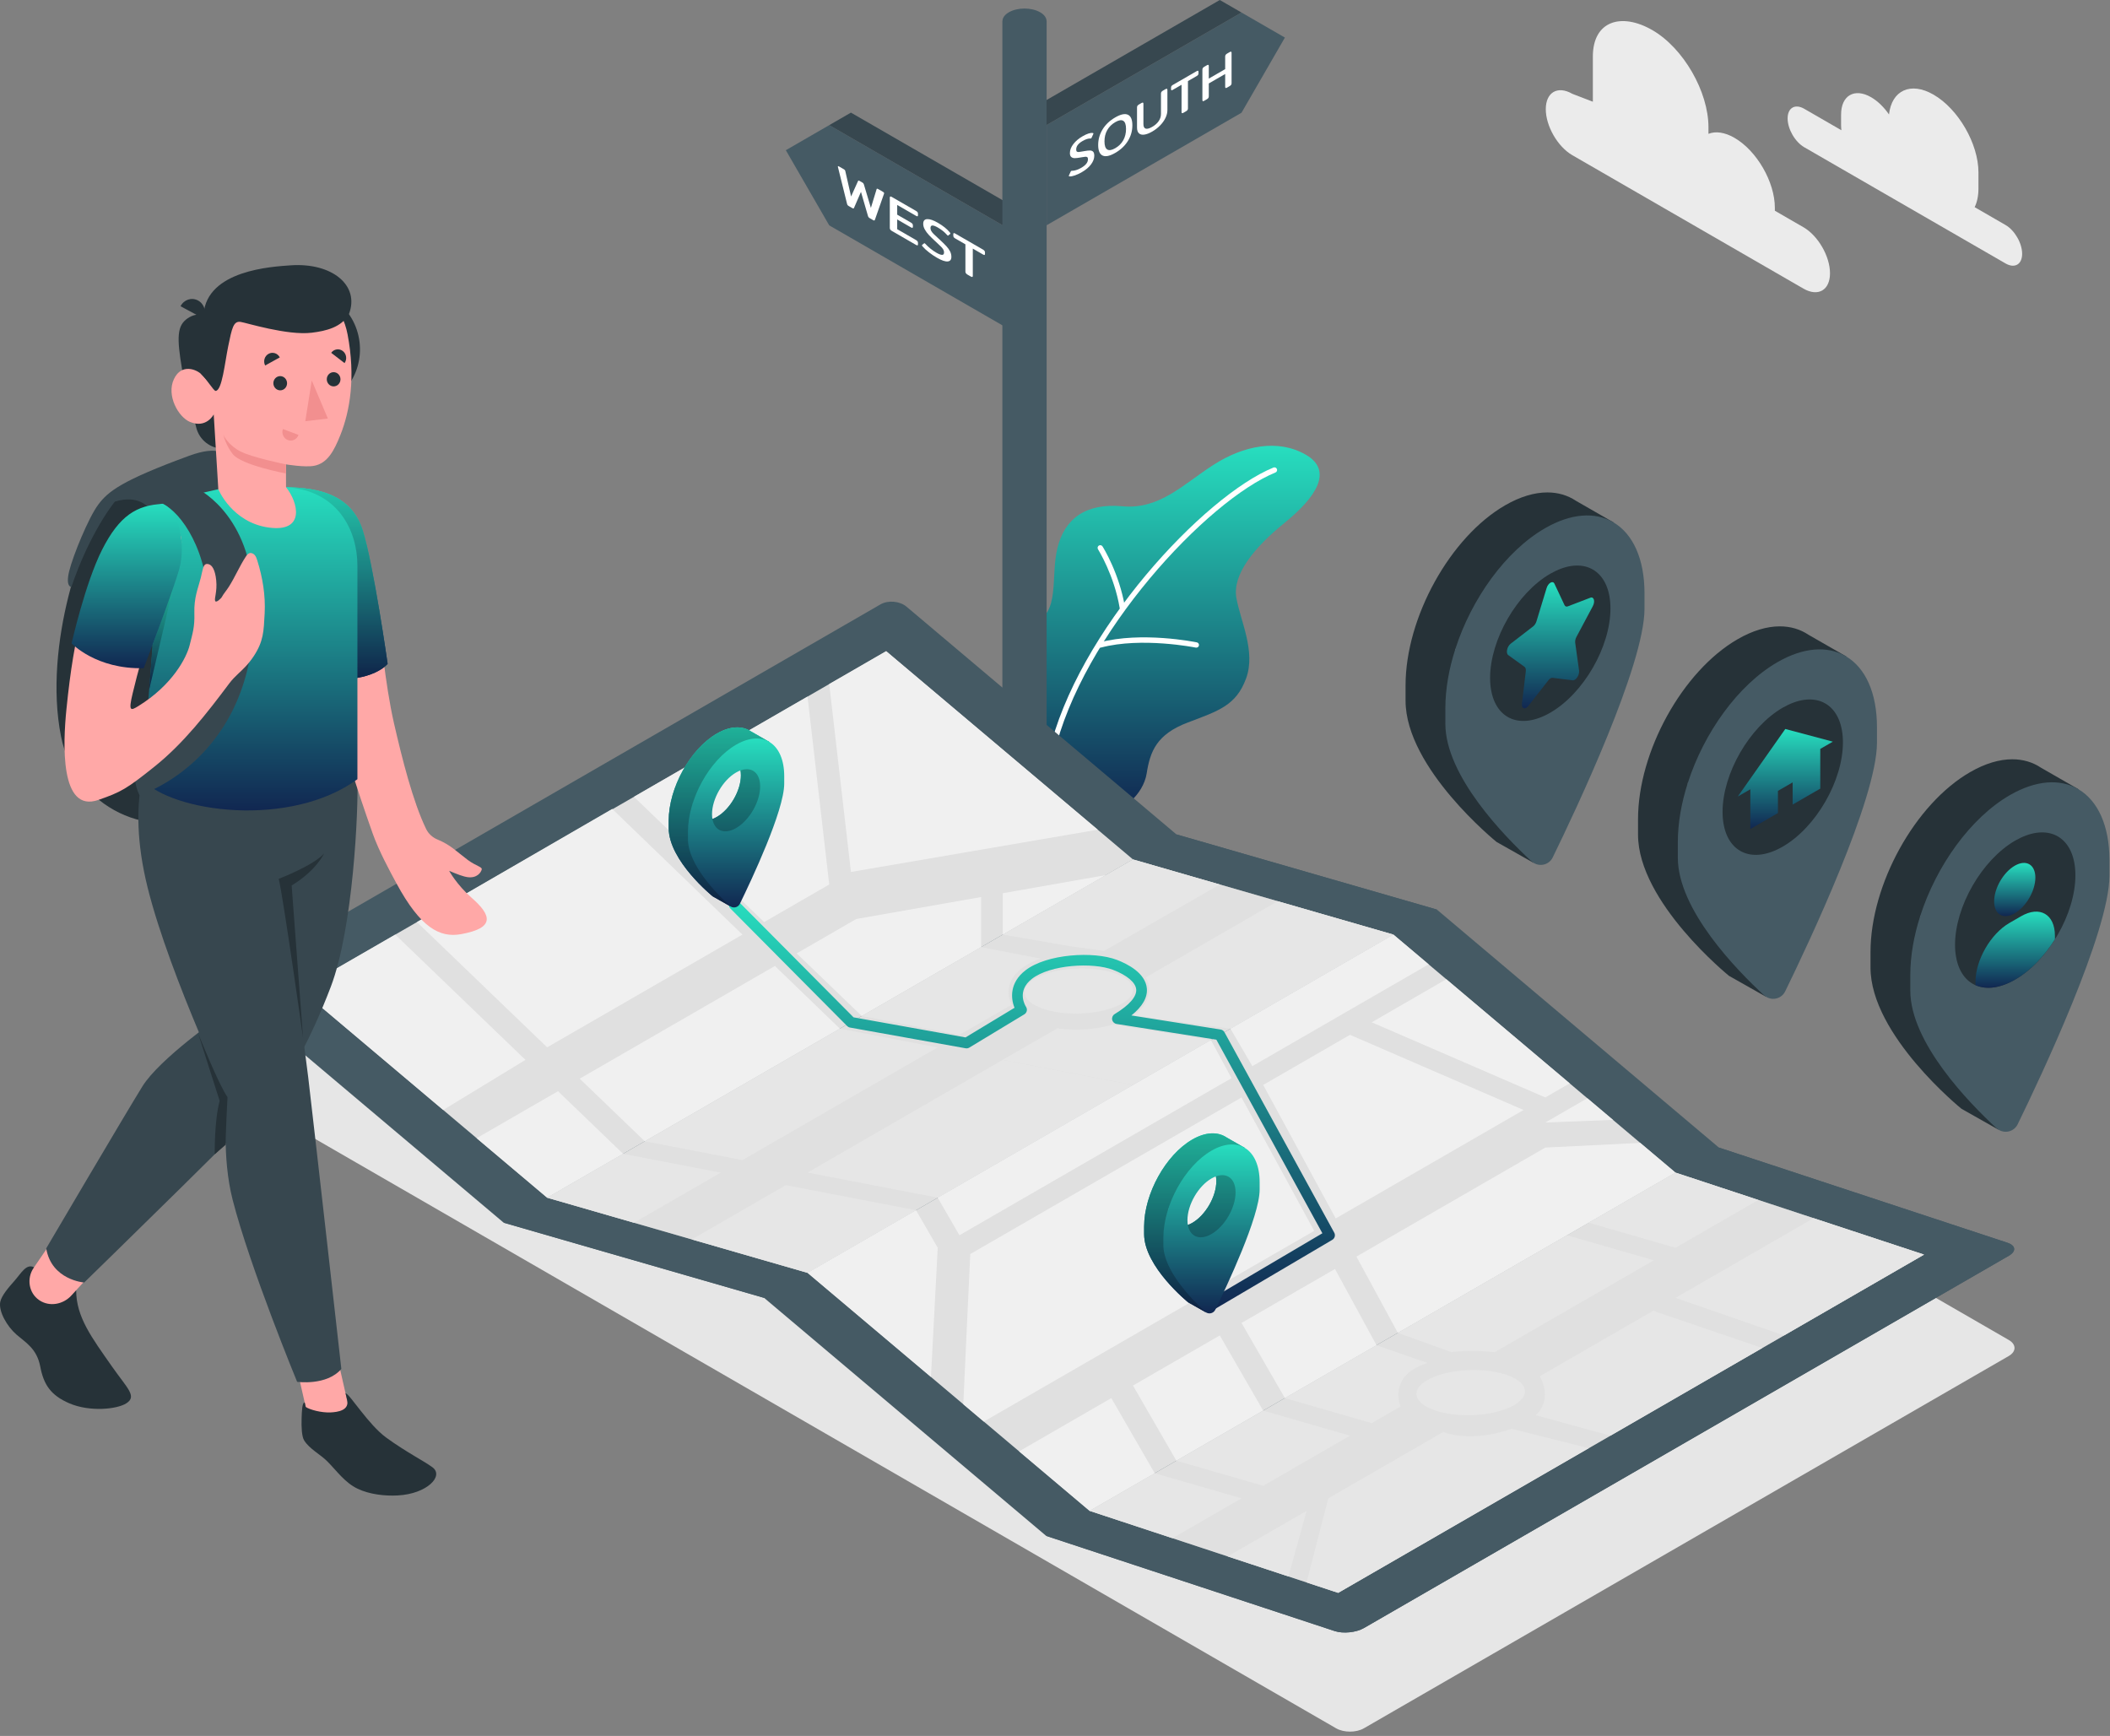 <svg width="395" height="325" viewBox="0 0 395 325" fill="none" xmlns="http://www.w3.org/2000/svg">
<rect x="0" y="0" width="395" height="325" fill="#808080" stroke="none"/>
<path d="M250.127 323.566L44.115 204.625C42.68 203.797 42.68 202.453 44.115 201.625L164.822 131.913C166.257 131.084 168.583 131.084 170.018 131.913L376.05 250.864C377.485 251.692 377.485 253.036 376.05 253.864L255.323 323.566C253.888 324.394 251.562 324.394 250.127 323.566Z" fill="#E6E6E6"/>
<path d="M207.288 152.098C209.832 152.148 214.029 148.857 214.665 144.779C215.301 140.701 216.518 137.478 222.333 135.273C228.148 133.069 231.405 132.08 233.269 127.022C235.132 121.964 232.218 116.261 231.455 111.946C230.692 107.631 234.635 102.618 240.486 97.875C246.337 93.132 249.666 88.141 244.459 85.135C239.252 82.128 232.819 83.402 227.168 87.027C221.517 90.652 217.089 95.422 210.147 94.786C203.204 94.15 199.318 97.118 197.962 102.566C196.606 108.014 198.573 114.928 193.41 116.637V139.794L207.288 152.098Z" fill="url(#paint0_linear_125_1569)"/>
<path d="M196.808 141.655C196.771 141.655 196.733 141.651 196.695 141.642C196.426 141.579 196.258 141.311 196.32 141.042C201.609 118.147 225.488 92.798 238.392 87.533C238.645 87.429 238.939 87.551 239.043 87.807C239.147 88.063 239.025 88.354 238.769 88.459C226.054 93.647 202.516 118.661 197.294 141.267C197.242 141.499 197.036 141.655 196.808 141.655Z" fill="white"/>
<path d="M210.108 114.285C209.868 114.285 209.656 114.112 209.616 113.867C208.595 107.705 205.583 102.88 205.552 102.832C205.405 102.598 205.475 102.29 205.708 102.142C205.939 101.995 206.25 102.063 206.397 102.298C206.525 102.501 209.548 107.344 210.601 113.704C210.646 113.976 210.462 114.234 210.19 114.279C210.162 114.283 210.135 114.285 210.108 114.285Z" fill="white"/>
<path d="M205.975 121.25C205.753 121.25 205.551 121.102 205.492 120.878C205.422 120.611 205.581 120.338 205.847 120.267C213.703 118.187 223.636 120.175 224.055 120.261C224.325 120.316 224.499 120.58 224.445 120.851C224.389 121.121 224.129 121.294 223.855 121.241C223.753 121.22 213.73 119.215 206.103 121.235C206.06 121.244 206.017 121.25 205.975 121.25Z" fill="white"/>
<path d="M294.353 17.567L298.188 19.042V10.594C298.188 3.897 303.53 2.292 309.329 5.64C315.129 8.988 319.83 17.132 319.83 23.828V25.055C321.146 24.53 322.845 24.734 324.703 25.806C328.877 28.216 332.26 34.075 332.26 38.894V39.452L337.607 42.539C340.355 44.126 342.583 47.985 342.583 51.158C342.583 54.331 340.355 55.618 337.607 54.031L294.353 29.059C291.605 27.472 289.377 23.613 289.377 20.44C289.377 17.267 291.605 15.98 294.353 17.567Z" fill="#EBEBEB"/>
<path d="M337.766 20.369L344.718 24.383C344.683 24.072 344.659 23.764 344.659 23.463V21.448C344.659 17.864 347.175 16.411 350.279 18.203C351.536 18.929 352.692 20.079 353.628 21.424C354.136 16.917 357.672 15.239 361.966 17.718C366.609 20.399 370.374 26.919 370.374 32.281V35.294C370.374 36.683 370.117 37.852 369.662 38.784L375.436 42.118C377.158 43.112 378.553 45.529 378.553 47.517C378.553 49.505 377.157 50.311 375.436 49.317L337.766 27.568C336.044 26.574 334.649 24.157 334.649 22.169C334.649 20.181 336.045 19.375 337.766 20.369Z" fill="#EBEBEB"/>
<path d="M195.934 23.406L232.413 2.345L240.537 7.036L232.413 21.107L195.934 42.168V23.406Z" fill="#455A64"/>
<path d="M232.413 2.345L228.351 0L191.793 21.107L195.934 23.406L232.413 2.345Z" fill="#37474F"/>
<path d="M201.23 32.838C200.802 32.988 200.46 33.049 200.205 33.023C200.123 33.014 200.084 32.987 200.084 32.943C200.084 32.9 200.096 32.855 200.121 32.809L200.43 32.144C200.467 32.066 200.502 32.019 200.534 32.001C200.565 31.983 200.604 31.976 200.655 31.978C200.885 31.981 201.153 31.938 201.46 31.845C201.765 31.753 202.075 31.616 202.386 31.436C202.812 31.191 203.13 30.936 203.345 30.672C203.56 30.407 203.669 30.118 203.669 29.807C203.669 29.619 203.628 29.494 203.546 29.428C203.466 29.363 203.347 29.334 203.192 29.343C203.034 29.352 202.782 29.389 202.432 29.454L202.217 29.493C201.811 29.565 201.477 29.603 201.211 29.606C200.945 29.61 200.727 29.541 200.553 29.398C200.377 29.256 200.289 29.009 200.289 28.661C200.289 28.093 200.506 27.53 200.939 26.97C201.373 26.411 201.941 25.928 202.648 25.521C203.078 25.272 203.449 25.099 203.765 24.997C204.079 24.896 204.353 24.864 204.583 24.898C204.657 24.911 204.696 24.942 204.696 24.992C204.696 25.029 204.682 25.071 204.657 25.116L204.358 25.775C204.321 25.853 204.29 25.899 204.264 25.914C204.239 25.929 204.2 25.933 204.143 25.928C203.745 25.903 203.248 26.061 202.655 26.403C202.262 26.63 201.966 26.873 201.766 27.132C201.567 27.391 201.467 27.676 201.467 27.987C201.467 28.18 201.51 28.31 201.592 28.377C201.678 28.444 201.801 28.471 201.963 28.459C202.125 28.446 202.387 28.404 202.748 28.333L202.982 28.291C203.437 28.21 203.793 28.171 204.048 28.176C204.304 28.181 204.501 28.257 204.642 28.403C204.783 28.55 204.853 28.801 204.853 29.156C204.853 29.693 204.652 30.231 204.25 30.772C203.848 31.314 203.275 31.798 202.533 32.227C202.091 32.486 201.656 32.688 201.23 32.838Z" fill="white"/>
<path d="M206.413 29.121C205.86 28.86 205.583 28.202 205.583 27.147C205.583 26.093 205.86 25.116 206.413 24.217C206.964 23.318 207.755 22.572 208.784 21.978C209.807 21.387 210.597 21.222 211.151 21.481C211.706 21.741 211.983 22.397 211.983 23.451C211.983 24.506 211.706 25.484 211.151 26.384C210.596 27.284 209.807 28.03 208.784 28.621C207.755 29.216 206.964 29.383 206.413 29.121ZM210.281 26.256C210.625 25.643 210.797 24.937 210.797 24.138C210.797 23.34 210.625 22.834 210.281 22.621C209.939 22.407 209.439 22.489 208.785 22.867C208.131 23.245 207.629 23.74 207.283 24.352C206.937 24.963 206.763 25.668 206.763 26.466C206.763 27.265 206.937 27.771 207.283 27.987C207.629 28.202 208.131 28.12 208.785 27.742C209.439 27.364 209.939 26.869 210.281 26.256Z" fill="white"/>
<path d="M214.212 25.203C213.78 25.262 213.446 25.179 213.21 24.954C212.972 24.729 212.855 24.373 212.855 23.887V20.116C212.855 19.998 212.88 19.895 212.933 19.808C212.988 19.722 213.076 19.642 213.201 19.57L213.697 19.284C213.822 19.212 213.912 19.188 213.968 19.211C214.023 19.235 214.052 19.306 214.052 19.424V23.223C214.052 23.71 214.193 23.995 214.478 24.081C214.761 24.167 215.169 24.056 215.699 23.75C216.222 23.448 216.627 23.089 216.91 22.677C217.195 22.263 217.338 21.814 217.338 21.326V17.527C217.338 17.409 217.365 17.306 217.42 17.217C217.477 17.129 217.566 17.048 217.691 16.976L218.177 16.695C218.421 16.554 218.542 16.599 218.542 16.83V20.601C218.542 21.087 218.423 21.58 218.183 22.077C217.943 22.574 217.609 23.044 217.177 23.486C216.747 23.928 216.253 24.309 215.699 24.63C215.138 24.954 214.642 25.145 214.212 25.203Z" fill="white"/>
<path d="M221.275 21.186C221.218 21.162 221.191 21.094 221.191 20.982V15.874L219.552 16.819C219.429 16.891 219.343 16.915 219.296 16.892C219.249 16.869 219.226 16.799 219.226 16.681V16.428C219.226 16.31 219.249 16.21 219.296 16.13C219.343 16.05 219.429 15.974 219.552 15.902L224.027 13.319C224.15 13.247 224.238 13.223 224.287 13.247C224.338 13.272 224.363 13.343 224.363 13.461V13.714C224.363 13.832 224.338 13.931 224.287 14.009C224.238 14.088 224.15 14.163 224.027 14.235L222.388 15.18V20.288C222.388 20.4 222.361 20.5 222.31 20.587C222.255 20.673 222.163 20.755 222.033 20.831L221.547 21.112C221.421 21.186 221.331 21.21 221.275 21.186Z" fill="white"/>
<path d="M225.171 18.936C225.118 18.91 225.093 18.841 225.093 18.729V13.049C225.093 12.931 225.118 12.829 225.171 12.741C225.224 12.655 225.314 12.576 225.439 12.503L225.935 12.217C226.06 12.145 226.15 12.121 226.206 12.144C226.263 12.168 226.29 12.239 226.29 12.357V14.715L229.358 12.943V10.585C229.358 10.467 229.387 10.364 229.442 10.275C229.499 10.187 229.588 10.106 229.713 10.034L230.199 9.753C230.324 9.681 230.414 9.657 230.471 9.68C230.528 9.704 230.555 9.775 230.555 9.893V15.573C230.555 15.685 230.53 15.785 230.477 15.872C230.422 15.959 230.33 16.04 230.2 16.116L229.714 16.397C229.589 16.469 229.499 16.493 229.443 16.47C229.388 16.446 229.359 16.378 229.359 16.265V13.851L226.291 15.623V18.037C226.291 18.149 226.264 18.249 226.211 18.336C226.158 18.422 226.066 18.504 225.936 18.58L225.44 18.866C225.314 18.938 225.224 18.961 225.171 18.936Z" fill="white"/>
<path d="M191.714 44.49L155.235 23.429L147.111 28.12L155.235 42.191L191.714 63.252V44.49Z" fill="#455A64"/>
<path d="M155.235 23.429L159.297 21.084L195.855 42.191L191.714 44.49L155.235 23.429Z" fill="#37474F"/>
<path d="M158.684 38.409C158.63 38.343 158.593 38.261 158.571 38.161L156.865 31.272C156.857 31.248 156.854 31.219 156.854 31.181C156.854 31.088 156.922 31.08 157.059 31.16L157.933 31.665C158.041 31.728 158.118 31.787 158.16 31.843C158.204 31.899 158.232 31.965 158.247 32.042L159.327 36.783L160.623 33.901C160.652 33.842 160.687 33.811 160.727 33.806C160.766 33.8 160.832 33.825 160.926 33.879L161.424 34.166C161.517 34.22 161.583 34.272 161.623 34.324C161.663 34.375 161.696 34.446 161.726 34.537L163.034 38.922L164.103 35.422C164.118 35.362 164.148 35.33 164.195 35.325C164.242 35.321 164.315 35.348 164.417 35.406L165.303 35.918C165.44 35.997 165.508 36.083 165.508 36.176C165.508 36.214 165.504 36.239 165.497 36.255L163.779 41.167C163.75 41.237 163.71 41.275 163.655 41.278C163.601 41.281 163.523 41.253 163.423 41.195L162.839 40.858C162.738 40.8 162.661 40.738 162.607 40.672C162.554 40.607 162.512 40.522 162.484 40.418L161.176 35.92L159.879 38.914C159.851 38.985 159.809 39.022 159.755 39.025C159.701 39.028 159.623 39 159.523 38.942L158.929 38.599C158.82 38.539 158.739 38.475 158.684 38.409Z" fill="white"/>
<path d="M166.668 42.986C166.606 42.895 166.576 42.793 166.576 42.68V37.001C166.576 36.882 166.606 36.813 166.668 36.792C166.729 36.771 166.832 36.803 166.976 36.886L171.471 39.481C171.615 39.564 171.713 39.646 171.768 39.727C171.822 39.808 171.849 39.908 171.849 40.026V40.279C171.849 40.398 171.822 40.467 171.768 40.49C171.713 40.512 171.615 40.481 171.471 40.398L167.959 38.371V40.186L170.509 41.658C170.653 41.741 170.754 41.824 170.811 41.907C170.869 41.99 170.899 42.091 170.899 42.21V42.444C170.899 42.563 170.869 42.631 170.811 42.651C170.754 42.671 170.653 42.639 170.509 42.556L167.959 41.084V42.908L171.46 44.929C171.604 45.012 171.704 45.097 171.763 45.183C171.821 45.269 171.849 45.372 171.849 45.49V45.742C171.849 45.854 171.821 45.919 171.763 45.936C171.704 45.952 171.604 45.919 171.46 45.836L166.976 43.247C166.832 43.164 166.73 43.078 166.668 42.986Z" fill="white"/>
<path d="M173.917 47.251C173.424 46.869 173.029 46.506 172.734 46.161C172.64 46.051 172.593 45.974 172.593 45.93C172.593 45.886 172.608 45.857 172.636 45.843L172.993 45.563C173.036 45.532 173.075 45.526 173.111 45.547C173.147 45.568 173.194 45.61 173.252 45.674C173.518 45.965 173.827 46.255 174.181 46.543C174.535 46.831 174.891 47.079 175.251 47.287C175.74 47.57 176.109 47.713 176.358 47.716C176.606 47.719 176.73 47.565 176.73 47.253C176.73 47.066 176.683 46.889 176.59 46.723C176.496 46.557 176.358 46.381 176.179 46.196C175.998 46.011 175.707 45.733 175.303 45.363L175.056 45.136C174.587 44.703 174.2 44.323 173.894 43.997C173.587 43.67 173.333 43.328 173.132 42.968C172.93 42.608 172.829 42.254 172.829 41.904C172.829 41.337 173.08 41.043 173.58 41.023C174.081 41.003 174.738 41.228 175.552 41.698C176.049 41.985 176.48 42.275 176.843 42.566C177.207 42.857 177.522 43.163 177.789 43.486C177.875 43.592 177.918 43.67 177.918 43.72C177.918 43.757 177.903 43.784 177.875 43.798L177.529 44.085C177.486 44.116 177.449 44.123 177.421 44.106C177.393 44.089 177.346 44.044 177.28 43.969C176.819 43.447 176.247 42.989 175.562 42.594C175.108 42.332 174.766 42.206 174.536 42.216C174.306 42.227 174.191 42.388 174.191 42.699C174.191 42.892 174.239 43.075 174.337 43.246C174.434 43.417 174.576 43.598 174.764 43.787C174.95 43.976 175.253 44.26 175.671 44.638L175.941 44.887C176.467 45.371 176.877 45.775 177.172 46.098C177.468 46.422 177.696 46.744 177.86 47.065C178.021 47.386 178.102 47.724 178.102 48.08C178.102 48.617 177.87 48.905 177.406 48.946C176.941 48.986 176.28 48.759 175.424 48.264C174.913 47.97 174.41 47.632 173.917 47.251Z" fill="white"/>
<path d="M180.827 51.16C180.763 51.067 180.729 50.964 180.729 50.851V45.743L178.839 44.652C178.694 44.569 178.595 44.486 178.542 44.405C178.487 44.324 178.461 44.224 178.461 44.106V43.853C178.461 43.734 178.487 43.664 178.542 43.643C178.595 43.621 178.694 43.651 178.839 43.735L184.003 46.716C184.147 46.799 184.248 46.884 184.306 46.97C184.364 47.056 184.392 47.158 184.392 47.277V47.53C184.392 47.649 184.364 47.716 184.306 47.733C184.248 47.75 184.147 47.716 184.003 47.633L182.112 46.542V51.65C182.112 51.762 182.081 51.829 182.02 51.849C181.959 51.87 181.852 51.837 181.701 51.749L181.139 51.425C180.995 51.342 180.892 51.253 180.827 51.16Z" fill="white"/>
<path d="M195.927 3.944C195.907 3.347 195.51 2.754 194.721 2.299C193.103 1.365 190.481 1.365 188.863 2.299C188.074 2.754 187.677 3.348 187.657 3.944H187.649V224.11H195.933V3.944H195.927Z" fill="#455A64"/>
<path d="M268.982 170.282L220.232 156.212L169.715 113.587C168.449 112.519 166.259 112.324 164.824 113.152L44.087 182.853C42.652 183.681 42.515 185.219 43.782 186.288L94.299 228.913L143.049 242.983L195.849 287.543L249.87 305.363C251.443 305.882 253.882 305.632 255.318 304.804L260.849 301.613L376.054 235.102C377.489 234.274 377.377 233.181 375.803 232.662L321.782 214.842L268.982 170.282Z" fill="#455A64"/>
<path d="M220.232 156.212L94.299 228.913L143.049 242.983L268.982 170.282L220.232 156.212Z" fill="#455A64"/>
<path d="M195.849 287.543L249.87 305.363C251.443 305.882 253.882 305.631 255.317 304.803L376.054 235.102C377.489 234.274 377.377 233.181 375.803 232.662L321.782 214.842L195.849 287.543Z" fill="#455A64"/>
<path d="M212.102 160.902L165.894 121.913L56.221 185.233L102.429 224.223L212.102 160.902Z" fill="#E0E0E0"/>
<path d="M260.852 174.972L151.179 238.293L102.429 224.223L212.102 160.902L260.852 174.972Z" fill="#E0E0E0"/>
<g opacity="0.5">
<path d="M260.852 174.972L151.179 238.293L102.429 224.223L212.102 160.902L260.852 174.972Z" fill="#E0E0E0"/>
</g>
<path d="M313.652 219.532L203.979 282.853L151.179 238.293L260.852 174.972L313.652 219.532Z" fill="#E0E0E0"/>
<path d="M360.184 234.882L250.51 298.202L203.979 282.853L313.652 219.532L360.184 234.882Z" fill="#E0E0E0"/>
<g opacity="0.5">
<path d="M360.184 234.882L250.51 298.202L203.979 282.853L313.652 219.532L360.184 234.882Z" fill="#E0E0E0"/>
</g>
<path d="M82.971 207.804L98.367 198.424L73.994 174.971L56.221 185.233L82.971 207.804Z" fill="#F0F0F0"/>
<path d="M102.429 196.078L78.056 172.627L114.615 151.439L138.987 174.972L102.429 196.078Z" fill="#F0F0F0"/>
<path d="M118.677 149.174L143.049 172.626L155.235 165.591L151.173 130.412L118.677 149.174Z" fill="#F0F0F0"/>
<path d="M159.297 163.245L155.235 128.067L165.894 121.913L205.501 155.332L159.297 163.245Z" fill="#F0F0F0"/>
<path d="M116.647 216.014L104.46 204.287L89.226 213.082L102.429 224.223L116.647 216.014Z" fill="#F0F0F0"/>
<path d="M108.521 201.941L120.709 213.667L157.228 192.583L145.067 180.842L108.521 201.941Z" fill="#F0F0F0"/>
<path d="M161.329 190.216L149.142 178.489L160.299 172.048L183.67 167.936L183.671 177.317L161.329 190.216Z" fill="#F0F0F0"/>
<path d="M187.731 174.971L187.732 167.221L207.04 163.824L187.731 174.971Z" fill="#F0F0F0"/>
<path d="M208.044 182.006C203.556 180.711 197.19 181.236 193.825 183.179C190.46 185.122 191.37 187.747 195.856 189.043C200.343 190.339 206.709 189.814 210.075 187.871C213.441 185.927 212.532 183.301 208.044 182.006Z" fill="#E6E6E6"/>
<path d="M194.847 179.469C193.917 179.779 193.067 180.149 192.327 180.579C188.787 182.619 188.697 185.279 188.827 186.329C188.887 186.819 189.037 187.429 189.397 188.089L179.607 193.729L161.327 190.219L183.667 177.319L194.847 179.469Z" fill="#E6E6E6"/>
<path d="M187.731 174.971L200.259 177.136L206.682 178.025L228.347 165.59L212.102 160.902L187.731 174.971Z" fill="#E6E6E6"/>
<path d="M260.847 174.969L230.347 192.579L212.177 190.089C215.127 188.109 215.187 185.709 215.077 184.719C215.017 184.239 214.867 183.629 214.517 182.969L239.187 168.719L260.847 174.969Z" fill="#E6E6E6"/>
<path d="M226.677 194.699L212.107 203.109L187.667 198.419L197.847 192.579C197.877 192.559 197.897 192.549 197.927 192.529C197.937 192.529 197.937 192.529 197.937 192.529C199.037 192.679 200.197 192.759 201.376 192.759C203.876 192.759 206.266 192.429 208.326 191.809H208.336L226.677 194.699Z" fill="#E6E6E6"/>
<path d="M157.228 192.583L120.709 213.667L138.988 217.185L175.52 196.093L157.228 192.583Z" fill="#E6E6E6"/>
<path d="M212.109 203.114L187.686 198.428L151.161 219.528L175.545 224.221L212.109 203.114Z" fill="#E6E6E6"/>
<path d="M116.647 216.014L102.429 224.223L118.676 228.912L134.923 219.532L116.647 216.014Z" fill="#E6E6E6"/>
<path d="M171.483 226.57L147.098 221.876L129.506 232.038L151.179 238.293L171.483 226.57Z" fill="#E6E6E6"/>
<path d="M236.476 203.114L250.05 228.111L285.221 207.805L252.724 193.734L236.476 203.114Z" fill="#F0F0F0"/>
<path d="M171.483 226.57L175.546 233.602L174.277 257.787L151.179 238.293L171.483 226.57Z" fill="#F0F0F0"/>
<path d="M175.545 224.221L179.608 231.257L230.548 201.847L226.68 194.701L175.545 224.221Z" fill="#F0F0F0"/>
<path d="M230.345 192.583L234.444 199.597L267.451 180.541L260.852 174.972L230.345 192.583Z" fill="#F0F0F0"/>
<path d="M232.414 205.459L181.635 234.777L180.331 262.896L184.178 266.142L246.023 230.436L232.414 205.459Z" fill="#F0F0F0"/>
<path d="M256.786 191.388L270.751 183.326L293.852 202.822L289.283 205.46L256.786 191.388Z" fill="#F0F0F0"/>
<path d="M190.778 271.712L208.042 261.745L216.166 275.816L203.979 282.853L190.778 271.712Z" fill="#F0F0F0"/>
<path d="M228.345 250.012L212.097 259.393L220.221 273.464L236.469 264.083L228.345 250.012Z" fill="#F0F0F0"/>
<path d="M232.415 247.674L249.912 237.572L257.688 251.843L240.539 261.745L232.415 247.674Z" fill="#F0F0F0"/>
<path d="M261.684 249.536L253.928 235.253L289.283 214.841L307.053 213.962L313.652 219.532L261.684 249.536Z" fill="#F0F0F0"/>
<path d="M297.152 205.607L289.283 210.15L301.956 209.661L297.152 205.607Z" fill="#F0F0F0"/>
<path d="M281.412 257.2C276.924 255.905 270.558 256.43 267.193 258.372C263.828 260.314 264.738 262.941 269.224 264.236C273.711 265.532 280.077 265.007 283.443 263.063C286.81 261.121 285.901 258.496 281.412 257.2Z" fill="#E6E6E6"/>
<path d="M216.166 275.816L232.415 280.507L219.489 287.969L203.979 282.853L216.166 275.816Z" fill="#E6E6E6"/>
<path d="M220.228 273.471L236.477 278.161L252.725 268.781L236.476 264.09L220.228 273.471Z" fill="#E6E6E6"/>
<path d="M240.539 261.745L256.787 266.435L262.197 263.311C262.197 263.311 259.628 257.57 267.237 255.17L257.688 251.843L240.539 261.745Z" fill="#E6E6E6"/>
<path d="M261.684 249.536L271.688 253.142C271.688 253.142 274.917 252.621 279.812 253.142L309.594 235.948L293.346 231.258L261.684 249.536Z" fill="#E6E6E6"/>
<path d="M297.405 228.912L313.655 233.602L329.164 224.649L313.652 219.532L297.405 228.912Z" fill="#E6E6E6"/>
<path d="M339.504 228.06L313.655 242.983L333.966 250.019L360.184 234.882L339.504 228.06Z" fill="#E6E6E6"/>
<path d="M309.593 245.329L288.238 257.658C288.238 257.658 290.858 261.732 287.506 264.948L301.469 268.78L329.902 252.363L310.083 245.611" fill="#E6E6E6"/>
<path d="M297.408 271.126L282.98 267.487C282.98 267.487 276.024 270.208 270.175 268.087L248.663 280.507L244.601 296.253L250.51 298.202L297.408 271.126Z" fill="#E6E6E6"/>
<path d="M244.601 282.852L241.197 295.13L229.829 291.38L244.601 282.852Z" fill="#E6E6E6"/>
<path d="M226.678 245.361C226.335 245.361 226.002 245.185 225.816 244.869C225.536 244.393 225.694 243.78 226.17 243.5L247.556 230.888L227.707 194.642L209.028 191.699C208.613 191.634 208.284 191.316 208.203 190.905C208.121 190.494 208.305 190.075 208.663 189.857C211.427 188.172 212.823 186.57 212.702 185.223C212.586 183.934 210.978 182.574 208.403 181.583C204.553 180.101 196.615 180.588 193.188 183.248C190.194 185.572 191.996 188.373 192.074 188.491C192.224 188.718 192.275 188.997 192.216 189.262C192.156 189.528 191.991 189.757 191.758 189.898L181.46 196.125C181.251 196.252 181.004 196.297 180.766 196.254L159.124 192.373C158.921 192.337 158.735 192.239 158.591 192.094L136.749 170.102C136.36 169.71 136.362 169.077 136.754 168.688C137.145 168.298 137.779 168.301 138.168 168.693L159.788 190.46L180.748 194.219L189.925 188.671C189.19 186.878 188.999 183.97 191.963 181.668C195.931 178.586 204.716 178.019 209.123 179.716C211.093 180.473 214.436 182.173 214.694 185.043C214.847 186.738 213.875 188.436 211.798 190.109L228.503 192.742C228.81 192.791 229.076 192.978 229.225 193.25L249.776 230.776C250.036 231.25 249.872 231.843 249.407 232.118L227.186 245.222C227.026 245.316 226.851 245.361 226.678 245.361Z" fill="url(#paint1_linear_125_1569)"/>
<path d="M144.03 138.903L140.607 136.937L140.606 136.938C138.972 135.845 136.704 135.891 134.195 137.34C129.219 140.213 125.185 147.508 125.185 153.633V155.027C125.185 161.153 133.421 167.809 133.421 167.809L136.788 169.714C136.788 169.714 134.765 167.408 134.996 166.934C137.202 162.407 143.206 149.623 143.206 144.623V143.229C143.206 142.111 143.07 141.111 142.82 140.238L143.206 140.461L144.03 138.903ZM134.195 152.946C131.707 154.382 129.69 153.218 129.69 150.345C131.029 150.134 134.397 144.386 134.195 142.542C136.683 141.105 138.7 142.27 138.7 145.143C138.701 148.016 136.683 151.509 134.195 152.946Z" fill="url(#paint2_linear_125_1569)"/>
<path d="M144.03 138.903L140.607 136.937L140.606 136.938C138.972 135.845 136.704 135.891 134.195 137.34C129.219 140.213 125.185 147.508 125.185 153.633V155.027C125.185 161.153 133.421 167.809 133.421 167.809L136.788 169.714C136.788 169.714 134.765 167.408 134.996 166.934C137.202 162.407 143.206 149.623 143.206 144.623V143.229C143.206 142.111 143.07 141.111 142.82 140.238L143.206 140.461L144.03 138.903ZM134.195 152.946C131.707 154.382 129.69 153.218 129.69 150.345C131.029 150.134 134.397 144.386 134.195 142.542C136.683 141.105 138.7 142.27 138.7 145.143C138.701 148.016 136.683 151.509 134.195 152.946Z" fill="url(#paint3_linear_125_1569)"/>
<g opacity="0.2">
<path d="M144.03 138.903L140.607 136.937L140.606 136.938C138.972 135.845 136.704 135.891 134.195 137.34C129.219 140.213 125.185 147.508 125.185 153.633V155.027C125.185 161.153 133.421 167.809 133.421 167.809L136.788 169.714C136.788 169.714 134.765 167.408 134.996 166.934C137.202 162.407 143.206 149.623 143.206 144.623V143.229C143.206 142.111 143.07 141.111 142.82 140.238L143.206 140.461L144.03 138.903ZM134.195 152.946C131.707 154.382 129.69 153.218 129.69 150.345C131.029 150.134 134.397 144.386 134.195 142.542C136.683 141.105 138.7 142.27 138.7 145.143C138.701 148.016 136.683 151.509 134.195 152.946Z" fill="black"/>
</g>
<path d="M146.81 145.309C146.81 139.183 142.776 136.547 137.799 139.42C132.823 142.293 128.788 149.588 128.788 155.713V157.107C128.788 161.824 134.131 167.297 136.588 169.565C137.187 170.118 138.146 169.941 138.504 169.208C140.627 164.864 146.809 151.777 146.809 146.703L146.81 145.309ZM137.799 155.027C135.311 156.463 133.294 155.299 133.294 152.426C133.294 149.553 135.311 146.059 137.799 144.623C140.287 143.186 142.304 144.351 142.304 147.224C142.305 150.097 140.288 153.59 137.799 155.027Z" fill="url(#paint4_linear_125_1569)"/>
<path d="M233.03 214.903L229.607 212.937L229.606 212.938C227.972 211.845 225.704 211.891 223.195 213.34C218.219 216.213 214.185 223.508 214.185 229.633V231.027C214.185 237.153 222.42 243.809 222.42 243.809L225.787 245.714C225.787 245.714 223.764 243.408 223.995 242.935C226.201 238.408 232.206 225.624 232.205 220.624V219.23C232.205 218.112 232.069 217.112 231.819 216.239L232.205 216.462L233.03 214.903ZM223.195 228.946C220.707 230.382 218.69 229.218 218.69 226.345C220.029 226.134 223.397 220.385 223.195 218.542C225.683 217.106 227.7 218.27 227.7 221.143C227.701 224.016 225.683 227.509 223.195 228.946Z" fill="url(#paint5_linear_125_1569)"/>
<path d="M233.03 214.903L229.607 212.937L229.606 212.938C227.972 211.845 225.704 211.891 223.195 213.34C218.219 216.213 214.185 223.508 214.185 229.633V231.027C214.185 237.153 222.42 243.809 222.42 243.809L225.787 245.714C225.787 245.714 223.764 243.408 223.995 242.935C226.201 238.408 232.206 225.624 232.205 220.624V219.23C232.205 218.112 232.069 217.112 231.819 216.239L232.205 216.462L233.03 214.903ZM223.195 228.946C220.707 230.382 218.69 229.218 218.69 226.345C220.029 226.134 223.397 220.385 223.195 218.542C225.683 217.106 227.7 218.27 227.7 221.143C227.701 224.016 225.683 227.509 223.195 228.946Z" fill="url(#paint6_linear_125_1569)"/>
<g opacity="0.2">
<path d="M233.03 214.903L229.607 212.937L229.606 212.938C227.972 211.845 225.704 211.891 223.195 213.34C218.219 216.213 214.185 223.508 214.185 229.633V231.027C214.185 237.153 222.42 243.809 222.42 243.809L225.787 245.714C225.787 245.714 223.764 243.408 223.995 242.935C226.201 238.408 232.206 225.624 232.205 220.624V219.23C232.205 218.112 232.069 217.112 231.819 216.239L232.205 216.462L233.03 214.903ZM223.195 228.946C220.707 230.382 218.69 229.218 218.69 226.345C220.029 226.134 223.397 220.385 223.195 218.542C225.683 217.106 227.7 218.27 227.7 221.143C227.701 224.016 225.683 227.509 223.195 228.946Z" fill="black"/>
</g>
<path d="M235.81 221.309C235.81 215.183 231.776 212.547 226.799 215.42C221.822 218.293 217.788 225.588 217.788 231.713V233.107C217.788 237.824 223.131 243.297 225.589 245.564C226.188 246.117 227.147 245.94 227.505 245.207C229.628 240.863 235.81 227.776 235.81 222.702V221.309ZM226.799 231.027C224.311 232.464 222.294 231.299 222.294 228.426C222.294 225.553 224.311 222.059 226.799 220.623C229.287 219.187 231.304 220.351 231.304 223.224C231.305 226.096 229.288 229.59 226.799 231.027Z" fill="url(#paint7_linear_125_1569)"/>
<path d="M302.107 97.83C302.037 97.79 301.957 97.74 301.887 97.7L295.027 93.76C293.487 92.73 291.677 92.19 289.667 92.19C287.267 92.19 284.587 92.97 281.767 94.6C271.467 100.54 263.127 115.63 263.127 128.3V131.18C263.127 143.85 280.157 157.62 280.157 157.62L287.087 161.54C287.097 161.55 287.107 161.55 287.117 161.55C286.887 161.28 282.947 156.76 283.417 155.81C287.977 146.45 300.397 120 300.397 109.66V106.78C300.397 104.46 300.117 102.4 299.607 100.59L300.407 101.05L302.107 97.83ZM289.217 131.18C284.647 133.82 280.857 132.23 280.057 127.68C275.727 129.26 272.447 126.77 272.447 121.5C275.217 121.06 282.177 109.17 281.767 105.36C286.327 102.72 290.117 104.31 290.917 108.86C295.257 107.28 298.537 109.77 298.537 115.04C298.537 120.98 294.367 128.21 289.217 131.18Z" fill="#263238"/>
<path d="M302.107 97.83C302.037 97.79 301.957 97.74 301.887 97.7C298.557 95.83 294.107 96.08 289.217 98.9C281.847 103.16 275.467 112.11 272.447 121.5C271.247 125.22 270.577 129 270.577 132.6V135.49C270.577 145.25 281.627 156.57 286.717 161.26C286.837 161.37 286.957 161.46 287.087 161.54C287.097 161.55 287.107 161.55 287.117 161.55C288.347 162.31 290.017 161.88 290.677 160.52C295.067 151.53 307.857 124.46 307.857 113.97V111.08C307.857 104.57 305.657 99.96 302.107 97.83ZM280.057 127.68C279.947 127.1 279.897 126.47 279.897 125.8C279.897 119.86 284.067 112.63 289.217 109.66C289.797 109.33 290.367 109.06 290.917 108.86C295.257 107.28 298.537 109.77 298.537 115.04C298.537 120.98 294.367 128.21 289.217 131.18C284.647 133.82 280.857 132.23 280.057 127.68Z" fill="#455A64"/>
<path d="M292.273 106.446C291.608 106.688 290.919 107.014 290.218 107.413C283.993 111.003 278.952 119.742 278.952 126.923C278.952 127.733 279.012 128.494 279.145 129.195C280.112 134.695 284.694 136.617 290.217 133.426C296.442 129.836 301.483 121.097 301.483 113.917C301.484 107.546 297.518 104.536 292.273 106.446Z" fill="#263238"/>
<path d="M290.993 109.268L292.882 113.281C293.001 113.534 293.232 113.624 293.498 113.522L297.722 111.901C298.393 111.644 298.661 112.589 298.175 113.5L295.118 119.238C294.925 119.6 294.837 120.012 294.883 120.339L295.605 125.532C295.72 126.357 295.018 127.441 294.418 127.367L290.64 126.9C290.402 126.871 290.117 127.035 289.879 127.34L286.101 132.17C285.501 132.937 284.8 132.663 284.914 131.705L285.636 125.679C285.682 125.299 285.594 124.989 285.401 124.849L282.344 122.641C281.858 122.29 282.127 121.036 282.797 120.519L287.021 117.261C287.287 117.056 287.518 116.699 287.637 116.309L289.526 110.114C289.826 109.131 290.693 108.631 290.993 109.268Z" fill="url(#paint8_linear_125_1569)"/>
<path d="M345.626 122.903C345.556 122.863 345.476 122.813 345.406 122.773L338.546 118.833C337.006 117.803 335.196 117.263 333.186 117.263C330.786 117.263 328.106 118.043 325.286 119.673C314.986 125.613 306.646 140.703 306.646 153.373V156.253C306.646 168.923 323.676 182.693 323.676 182.693L330.606 186.613C330.616 186.623 330.626 186.623 330.636 186.623C330.406 186.353 326.466 181.833 326.936 180.883C331.496 171.523 343.916 145.073 343.916 134.733V131.853C343.916 129.533 343.636 127.473 343.126 125.663L343.926 126.123L345.626 122.903ZM332.736 156.253C328.166 158.893 324.376 157.303 323.576 152.753C319.246 154.333 315.966 151.843 315.966 146.573C318.736 146.133 325.696 134.243 325.286 130.433C329.846 127.793 333.636 129.383 334.436 133.933C338.776 132.353 342.056 134.843 342.056 140.113C342.057 146.053 337.886 153.283 332.736 156.253Z" fill="#263238"/>
<path d="M345.626 122.903C345.556 122.863 345.476 122.813 345.406 122.773C342.076 120.903 337.626 121.153 332.736 123.973C325.366 128.233 318.986 137.183 315.966 146.573C314.766 150.293 314.096 154.073 314.096 157.673V160.563C314.096 170.323 325.146 181.643 330.236 186.333C330.356 186.443 330.476 186.533 330.606 186.613C330.616 186.623 330.626 186.623 330.636 186.623C331.866 187.383 333.536 186.953 334.196 185.593C338.586 176.603 351.376 149.533 351.376 139.043V136.153C351.376 129.643 349.176 125.033 345.626 122.903ZM323.576 152.753C323.466 152.173 323.416 151.543 323.416 150.873C323.416 144.933 327.586 137.703 332.736 134.733C333.316 134.403 333.886 134.133 334.436 133.933C338.776 132.353 342.056 134.843 342.056 140.113C342.056 146.053 337.885 153.283 332.736 156.253C328.166 158.893 324.376 157.303 323.576 152.753Z" fill="#455A64"/>
<path d="M335.792 131.519C335.127 131.761 334.438 132.087 333.737 132.486C327.512 136.076 322.471 144.815 322.471 151.995C322.471 152.805 322.531 153.566 322.664 154.268C323.631 159.768 328.213 161.69 333.736 158.499C339.961 154.909 345.002 146.17 345.002 138.99C345.003 132.619 341.038 129.609 335.792 131.519Z" fill="#263238"/>
<path d="M343.111 138.851L334.214 136.477L325.317 149.125L327.671 147.765V155.201L332.836 152.219V148.066L335.589 146.476V150.63L340.761 147.644V140.208L343.111 138.851Z" fill="url(#paint9_linear_125_1569)"/>
<path d="M389.146 147.789C389.076 147.749 388.996 147.699 388.926 147.659L382.066 143.719C380.526 142.689 378.716 142.149 376.706 142.149C374.306 142.149 371.626 142.929 368.806 144.559C358.506 150.499 350.166 165.589 350.166 178.259V181.139C350.166 193.809 367.196 207.579 367.196 207.579L374.126 211.499C374.136 211.509 374.146 211.509 374.156 211.509C373.926 211.239 369.986 206.719 370.456 205.769C375.016 196.409 387.436 169.959 387.436 159.619V156.739C387.436 154.419 387.156 152.359 386.646 150.549L387.446 151.009L389.146 147.789ZM376.256 181.139C371.686 183.779 367.896 182.189 367.096 177.639C362.766 179.219 359.486 176.729 359.486 171.459C362.256 171.019 369.216 159.129 368.806 155.319C373.366 152.679 377.156 154.269 377.956 158.819C382.296 157.239 385.576 159.729 385.576 164.999C385.576 170.939 381.406 178.169 376.256 181.139Z" fill="#263238"/>
<path d="M389.146 147.789C389.076 147.749 388.996 147.699 388.926 147.659C385.596 145.789 381.146 146.039 376.256 148.859C368.886 153.119 362.506 162.069 359.486 171.459C358.286 175.179 357.616 178.959 357.616 182.559V185.449C357.616 195.209 368.666 206.529 373.756 211.219C373.876 211.329 373.996 211.419 374.126 211.499C374.136 211.509 374.146 211.509 374.156 211.509C375.386 212.269 377.056 211.839 377.716 210.479C382.106 201.489 394.896 174.419 394.896 163.929V161.039C394.896 154.529 392.696 149.919 389.146 147.789ZM367.096 177.639C366.986 177.059 366.936 176.429 366.936 175.759C366.936 169.819 371.106 162.589 376.256 159.619C376.836 159.289 377.406 159.019 377.956 158.819C382.296 157.239 385.576 159.729 385.576 164.999C385.576 170.939 381.406 178.169 376.256 181.139C371.686 183.779 367.896 182.189 367.096 177.639Z" fill="#455A64"/>
<path d="M379.312 156.405C378.647 156.647 377.958 156.973 377.257 157.372C371.032 160.962 365.992 169.701 365.992 176.881C365.992 177.691 366.052 178.452 366.185 179.153C367.152 184.653 371.734 186.575 377.257 183.384C383.482 179.794 388.523 171.055 388.523 163.875C388.523 157.505 384.558 154.495 379.312 156.405Z" fill="#263238"/>
<path d="M377.17 162.077C379.301 160.847 381.028 161.844 381.028 164.304C381.028 166.764 379.3 169.756 377.17 170.986C375.039 172.216 373.312 171.219 373.312 168.759C373.311 166.299 375.039 163.308 377.17 162.077Z" fill="url(#paint10_linear_125_1569)"/>
<path d="M369.824 184.438C371.806 185.307 374.403 185.033 377.256 183.384C380.109 181.739 382.705 179.007 384.689 175.845V175.196C384.689 171.154 381.851 169.515 378.351 171.537L376.162 172.8C372.662 174.821 369.824 179.736 369.824 183.779V184.438Z" fill="url(#paint11_linear_125_1569)"/>
<path d="M36.364 88.578C29.419 88.922 24.515 90.556 19.534 95.56C15.876 99.236 7.988 120.606 11.426 137.878C14.071 151.169 28.277 158.029 40.301 151.897C49.785 147.06 51.624 132.066 51.355 123.323C51.087 114.581 36.364 88.578 36.364 88.578Z" fill="#263238"/>
<path d="M27.744 94.994C27.744 94.994 25.866 92.538 21.503 93.912C21.503 93.912 16.907 99.45 13.356 109.912C13.356 109.912 12.228 109.878 12.948 106.945C13.668 104.012 16.549 96.945 18.4 94.46C20.252 91.975 22.859 89.926 35.406 85.33C46.381 81.31 42.885 91.357 42.885 91.357L27.744 94.994Z" fill="#37474F"/>
<path d="M6.376 237.258C4.908 236.503 3.976 238.366 2.645 239.862C1.712 240.91 0.256 242.571 0.041 243.765C-0.278 245.533 1.316 248.318 3.082 249.853C4.847 251.388 6.896 252.487 7.538 255.852C8.179 259.217 9.487 261.217 12.975 262.722C16.797 264.37 21.916 263.843 23.653 262.722C25.71 261.394 23.832 259.935 20.949 255.81C17.188 250.428 14.258 246.582 14.258 241.561L6.376 237.258Z" fill="#263238"/>
<path d="M9.383 232.849L6.295 237.376C4.956 239.338 5.373 242.072 7.338 243.406C7.369 243.427 7.401 243.449 7.434 243.47C9.314 244.689 11.834 244.203 13.347 242.552L18.167 237.291L9.383 232.849Z" fill="#FFA8A7"/>
<path d="M66.91 145.882C67.105 151.651 66.129 173.721 61.919 184.762C57.978 195.098 54.412 200.628 53.157 202.775C51.902 204.921 15.76 240.107 15.76 240.107C15.76 240.107 9.628 239.658 8.652 233.71C8.652 233.71 23.461 208.536 26.667 203.373C29.873 198.21 41.232 190.293 41.232 190.293L40.199 141.893L66.91 145.882Z" fill="#37474F"/>
<path d="M58.148 267.443L65.789 265.706L63.259 254.578L55.618 256.315L58.148 267.443Z" fill="#FFA8A7"/>
<path d="M52.178 164.527C52.178 164.527 55.149 162.027 59.164 156.481C65.005 148.411 64.106 141.244 64.106 141.244H61.714L26.537 145.881C25.962 149.212 25.281 154.69 26.961 163.162C30.052 178.754 42.591 205.393 42.591 205.393C42.409 207.546 41.498 216.597 43.552 224.62C46.792 237.278 55.622 258.699 55.622 258.699C55.622 258.699 61.154 259.488 63.902 256.287C63.902 256.287 59.012 212.797 57.695 201.654C56.27 189.599 52.178 164.527 52.178 164.527Z" fill="#37474F"/>
<path d="M64.935 261.926L64.687 260.833C65.49 260.985 68.92 266.681 72.323 269.157C76.05 271.867 79.285 273.469 80.949 274.691C83.176 276.325 79.952 279.672 74.47 279.97C72.024 280.103 69.159 279.77 66.946 278.711C64.559 277.57 63.107 275.441 61.292 273.61C59.958 272.264 57.946 271.287 56.937 269.663C56.482 268.93 56.412 267.113 56.463 265.553C56.51 264.121 56.556 262.549 57.047 262.57C57.086 262.735 57.236 263.403 57.236 263.403C57.931 263.892 60.109 264.511 61.884 264.428C63.172 264.368 65.573 264.068 64.935 261.926Z" fill="#263238"/>
<path d="M56.73 194.276C56.73 194.276 53.047 168.109 52.179 164.527C52.179 164.527 58.672 162.054 60.668 159.786C60.668 159.786 59.243 162.958 54.598 165.777L56.73 194.276Z" fill="#263238"/>
<path d="M42.591 205.395C41.014 203.242 37.105 193.507 37.105 193.507L41.118 206.096C40.101 209.872 40.198 216.101 40.198 216.101L42.252 214.311C42.197 212.812 42.591 205.395 42.591 205.395Z" fill="#263238"/>
<path d="M62.971 134.959C57.884 117.813 58.956 103.314 58.004 98.869L71.122 117.328C71.122 117.328 72.047 127.949 73.755 135.406C75.256 141.957 77.305 150.125 79.777 155.207C80.215 156.107 80.99 156.796 81.916 157.178C84.4 158.201 85.549 159.489 87.54 160.972C89.099 162.133 90.285 162.287 90.185 162.757C90.057 163.361 89.268 164.439 87.562 164.22C86.704 164.109 85.541 163.65 84.083 163.033C84.083 163.033 85.491 165.632 88.297 168.085C92.099 171.41 92.64 173.757 86.294 174.891C82.318 175.602 78.723 173.685 74.237 165.418C72.945 163.036 70.916 159.275 69.766 156.039C66.771 147.614 64.51 140.144 62.971 134.959Z" fill="#FFA8A7"/>
<path d="M53.546 91.216C59.72 91.28 65.797 92.665 67.889 99.239C69.931 105.657 72.566 124.275 72.566 124.275C72.566 124.275 69.967 127.718 61.31 127.155L53.546 91.216Z" fill="url(#paint12_linear_125_1569)"/>
<path d="M53.546 91.216C59.72 91.28 65.797 92.665 67.889 99.239C69.931 105.657 72.566 124.275 72.566 124.275C72.566 124.275 69.967 127.718 61.31 127.155L53.546 91.216Z" fill="url(#paint13_linear_125_1569)"/>
<g opacity="0.1">
<path d="M53.546 91.216C59.72 91.28 65.797 92.665 67.889 99.239C69.931 105.657 72.566 124.275 72.566 124.275C72.566 124.275 69.967 127.718 61.31 127.155L53.546 91.216Z" fill="black"/>
</g>
<path d="M40.869 91.588C36.529 92.633 31.519 93.485 27.319 95.544C24.396 96.978 28.585 121.178 28.585 121.178L26.536 145.882C32.293 152.145 54.338 155.063 66.909 145.882C66.909 145.882 66.909 112.258 66.909 105.863C66.909 99.468 63.356 91.786 53.546 91.216L40.869 91.588Z" fill="url(#paint14_linear_125_1569)"/>
<path d="M28.564 120.702L32.371 110.204L27.931 129.072L28.564 120.702Z" fill="url(#paint15_linear_125_1569)"/>
<path opacity="0.2" d="M28.564 120.702L32.371 110.204L27.931 129.072L28.564 120.702Z" fill="black"/>
<path d="M34.028 69.339L36.748 80.079C37.331 82.38 39.401 83.991 41.775 83.991H44.958V69.01L34.028 69.339Z" fill="#263238"/>
<path d="M57.292 76.828C63.599 76.049 68.082 70.305 67.303 63.998C66.525 57.69 60.78 53.208 54.473 53.986C48.165 54.765 43.683 60.509 44.462 66.817C45.24 73.124 50.985 77.606 57.292 76.828Z" fill="#263238"/>
<path d="M38.106 58.86C38.106 58.86 36.072 58.511 34.487 60.133C32.932 61.723 33.255 64.666 34.489 71.428L39.293 71.98L38.106 58.86Z" fill="#263238"/>
<path d="M40.36 71.983C39.646 72.409 38.629 71.039 37.749 70.118C36.869 69.198 33.998 67.94 32.565 70.958C31.105 74.034 33.389 78.093 35.579 78.996C38.649 80.263 40.009 77.589 40.009 77.589L40.869 91.586C40.869 91.586 43.42 97.828 50.329 98.765C57.237 99.701 55.815 94.006 53.546 91.215L53.535 86.938C53.535 86.938 57.074 87.528 58.787 87.208C61.31 86.737 62.548 84.396 63.737 81.403C65.51 76.936 66.599 70.615 65.067 62.601C63.036 51.976 51.278 51.75 44.533 55.996C37.788 60.241 40.36 71.983 40.36 71.983Z" fill="#FFA8A7"/>
<path d="M40.36 73.183C40.001 73.19 38.637 70.926 37.749 70.118C36.519 68.998 38.106 58.86 38.106 58.86C38.732 50.552 50.987 49.92 54.373 49.677C62.137 49.12 67.419 53.417 65.311 58.828C63.904 61.287 61.036 61.964 58.347 62.291C53.783 62.847 46.004 60.396 45.032 60.263C43.708 60.082 43.426 61.365 42.712 64.869C42.086 67.946 41.566 73.16 40.36 73.183Z" fill="#263238"/>
<path d="M38.113 59.649L33.8 57.334C34.412 56.098 35.874 55.614 37.065 56.254C38.256 56.893 38.726 58.413 38.113 59.649Z" fill="#263238"/>
<path d="M53.536 86.939C53.536 86.939 47.139 85.65 44.903 84.462C43.406 83.666 42.173 82.287 41.812 81.404C41.812 81.404 42.231 83.302 43.568 85.011C45.203 87.102 53.536 88.641 53.536 88.641V86.939Z" fill="#F28F8F"/>
<path d="M53.739 71.75C53.739 72.486 53.165 73.08 52.457 73.078C51.749 73.076 51.175 72.478 51.175 71.743C51.175 71.008 51.749 70.413 52.457 70.415C53.165 70.417 53.739 71.015 53.739 71.75Z" fill="#263238"/>
<path d="M52.379 66.911L49.637 68.425C49.233 67.637 49.519 66.659 50.276 66.242C51.034 65.823 51.975 66.123 52.379 66.911Z" fill="#263238"/>
<path d="M52.956 80.321L55.882 81.419C55.593 82.258 54.703 82.692 53.895 82.389C53.087 82.085 52.667 81.159 52.956 80.321Z" fill="#F28F8F"/>
<path d="M64.503 67.978L62.002 66.052C62.512 65.336 63.486 65.187 64.176 65.718C64.866 66.251 65.013 67.262 64.503 67.978Z" fill="#263238"/>
<path d="M63.738 71.011C63.738 71.746 63.164 72.341 62.456 72.339C61.748 72.337 61.174 71.739 61.174 71.004C61.174 70.268 61.748 69.674 62.456 69.676C63.164 69.677 63.738 70.275 63.738 71.011Z" fill="#263238"/>
<path d="M58.361 71.23L57.154 78.855L61.377 78.359L58.361 71.23Z" fill="#F28F8F"/>
<path d="M36.649 91.327C36.649 91.327 46.345 95.643 47.391 110.543C49.579 141.698 26.117 148.873 26.117 148.873C24.127 144.942 25.73 139.627 27.369 135.85C27.369 135.85 39.8 128.676 39.04 112.742C38.498 101.38 32.86 95.016 30.015 94.155C30.015 94.155 32.752 92.155 36.649 91.327Z" fill="#37474F"/>
<path d="M18.417 149.759C22.62 148.291 23.666 147.735 28.962 143.488C34.372 139.151 38.726 133.547 42.936 127.925C43.437 127.256 44.025 126.666 44.632 126.094C45.233 125.527 46.437 124.46 47.489 122.863C49.341 120.051 49.364 118.216 49.544 114.854C49.725 111.492 49.168 108.115 48.157 104.904C48.047 104.554 47.926 104.196 47.687 103.918C47.448 103.64 47.06 103.458 46.709 103.564C46.403 103.657 46.197 103.936 46.021 104.203C44.833 106.009 44.006 108.021 42.848 109.843C42.316 110.679 41.946 111.012 41.464 111.873C41.406 111.976 40.481 112.936 40.285 112.514C40.073 112.059 40.687 110.786 40.478 108.666C40.278 106.641 39.689 105.783 39.042 105.62C38.009 105.36 38.018 106.477 37.588 108.17C37.075 110.188 36.301 111.828 36.385 114.795C36.459 117.408 36.069 118.491 35.507 120.778C34.944 123.065 32.328 128.232 25.87 132.205C24.46 133.073 24.012 133.235 24.827 129.838C26.956 120.963 28.859 115.905 30.887 111.304C33.474 105.435 35.253 100.942 32.86 98.562C28.73 94.453 22.938 96.798 19.71 103.772C15.978 111.835 13.935 117.957 12.44 132.745C11.79 139.152 11.188 152.285 18.417 149.759Z" fill="#FFA8A7"/>
<path d="M30.48 94.337C25.6 94.557 22.351 96.526 19.119 102.902C15.951 109.153 13.406 120.446 13.406 120.446C13.406 120.446 17.999 125.34 26.912 125.091C26.912 125.091 32.504 110.409 33.577 106.453C34.744 102.154 33.723 95.819 30.48 94.337Z" fill="url(#paint16_linear_125_1569)"/>
<defs>
<linearGradient id="paint0_linear_125_1569" x1="220.229" y1="83.455" x2="220.229" y2="152.099" gradientUnits="userSpaceOnUse">
<stop stop-color="#27DEBF"/>
<stop offset="1" stop-color="#112751"/>
</linearGradient>
<linearGradient id="paint1_linear_125_1569" x1="193.179" y1="168.397" x2="193.179" y2="245.361" gradientUnits="userSpaceOnUse">
<stop stop-color="#27DEBF"/>
<stop offset="1" stop-color="#112751"/>
</linearGradient>
<linearGradient id="paint2_linear_125_1569" x1="134.607" y1="136.178" x2="134.607" y2="169.714" gradientUnits="userSpaceOnUse">
<stop stop-color="#27DEBF"/>
<stop offset="1" stop-color="#112751"/>
</linearGradient>
<linearGradient id="paint3_linear_125_1569" x1="134.607" y1="136.178" x2="134.607" y2="169.714" gradientUnits="userSpaceOnUse">
<stop stop-color="#27DEBF"/>
<stop offset="1" stop-color="#112751"/>
</linearGradient>
<linearGradient id="paint4_linear_125_1569" x1="137.799" y1="138.258" x2="137.799" y2="169.889" gradientUnits="userSpaceOnUse">
<stop stop-color="#27DEBF"/>
<stop offset="1" stop-color="#112751"/>
</linearGradient>
<linearGradient id="paint5_linear_125_1569" x1="223.607" y1="212.178" x2="223.607" y2="245.714" gradientUnits="userSpaceOnUse">
<stop stop-color="#27DEBF"/>
<stop offset="1" stop-color="#112751"/>
</linearGradient>
<linearGradient id="paint6_linear_125_1569" x1="223.607" y1="212.178" x2="223.607" y2="245.714" gradientUnits="userSpaceOnUse">
<stop stop-color="#27DEBF"/>
<stop offset="1" stop-color="#112751"/>
</linearGradient>
<linearGradient id="paint7_linear_125_1569" x1="226.799" y1="214.258" x2="226.799" y2="245.888" gradientUnits="userSpaceOnUse">
<stop stop-color="#27DEBF"/>
<stop offset="1" stop-color="#112751"/>
</linearGradient>
<linearGradient id="paint8_linear_125_1569" x1="290.26" y1="108.984" x2="290.26" y2="132.614" gradientUnits="userSpaceOnUse">
<stop stop-color="#27DEBF"/>
<stop offset="1" stop-color="#112751"/>
</linearGradient>
<linearGradient id="paint9_linear_125_1569" x1="334.214" y1="136.477" x2="334.214" y2="155.201" gradientUnits="userSpaceOnUse">
<stop stop-color="#27DEBF"/>
<stop offset="1" stop-color="#112751"/>
</linearGradient>
<linearGradient id="paint10_linear_125_1569" x1="377.17" y1="161.55" x2="377.17" y2="171.513" gradientUnits="userSpaceOnUse">
<stop stop-color="#27DEBF"/>
<stop offset="1" stop-color="#112751"/>
</linearGradient>
<linearGradient id="paint11_linear_125_1569" x1="377.256" y1="170.671" x2="377.256" y2="184.921" gradientUnits="userSpaceOnUse">
<stop stop-color="#27DEBF"/>
<stop offset="1" stop-color="#112751"/>
</linearGradient>
<linearGradient id="paint12_linear_125_1569" x1="63.056" y1="91.216" x2="63.056" y2="127.217" gradientUnits="userSpaceOnUse">
<stop stop-color="#27DEBF"/>
<stop offset="1" stop-color="#112751"/>
</linearGradient>
<linearGradient id="paint13_linear_125_1569" x1="63.056" y1="91.216" x2="63.056" y2="127.217" gradientUnits="userSpaceOnUse">
<stop stop-color="#27DEBF"/>
<stop offset="1" stop-color="#112751"/>
</linearGradient>
<linearGradient id="paint14_linear_125_1569" x1="46.596" y1="91.216" x2="46.596" y2="151.724" gradientUnits="userSpaceOnUse">
<stop stop-color="#27DEBF"/>
<stop offset="1" stop-color="#112751"/>
</linearGradient>
<linearGradient id="paint15_linear_125_1569" x1="30.151" y1="110.204" x2="30.151" y2="129.072" gradientUnits="userSpaceOnUse">
<stop stop-color="#27DEBF"/>
<stop offset="1" stop-color="#112751"/>
</linearGradient>
<linearGradient id="paint16_linear_125_1569" x1="23.725" y1="94.337" x2="23.725" y2="125.1" gradientUnits="userSpaceOnUse">
<stop stop-color="#27DEBF"/>
<stop offset="1" stop-color="#112751"/>
</linearGradient>
</defs>
</svg>
